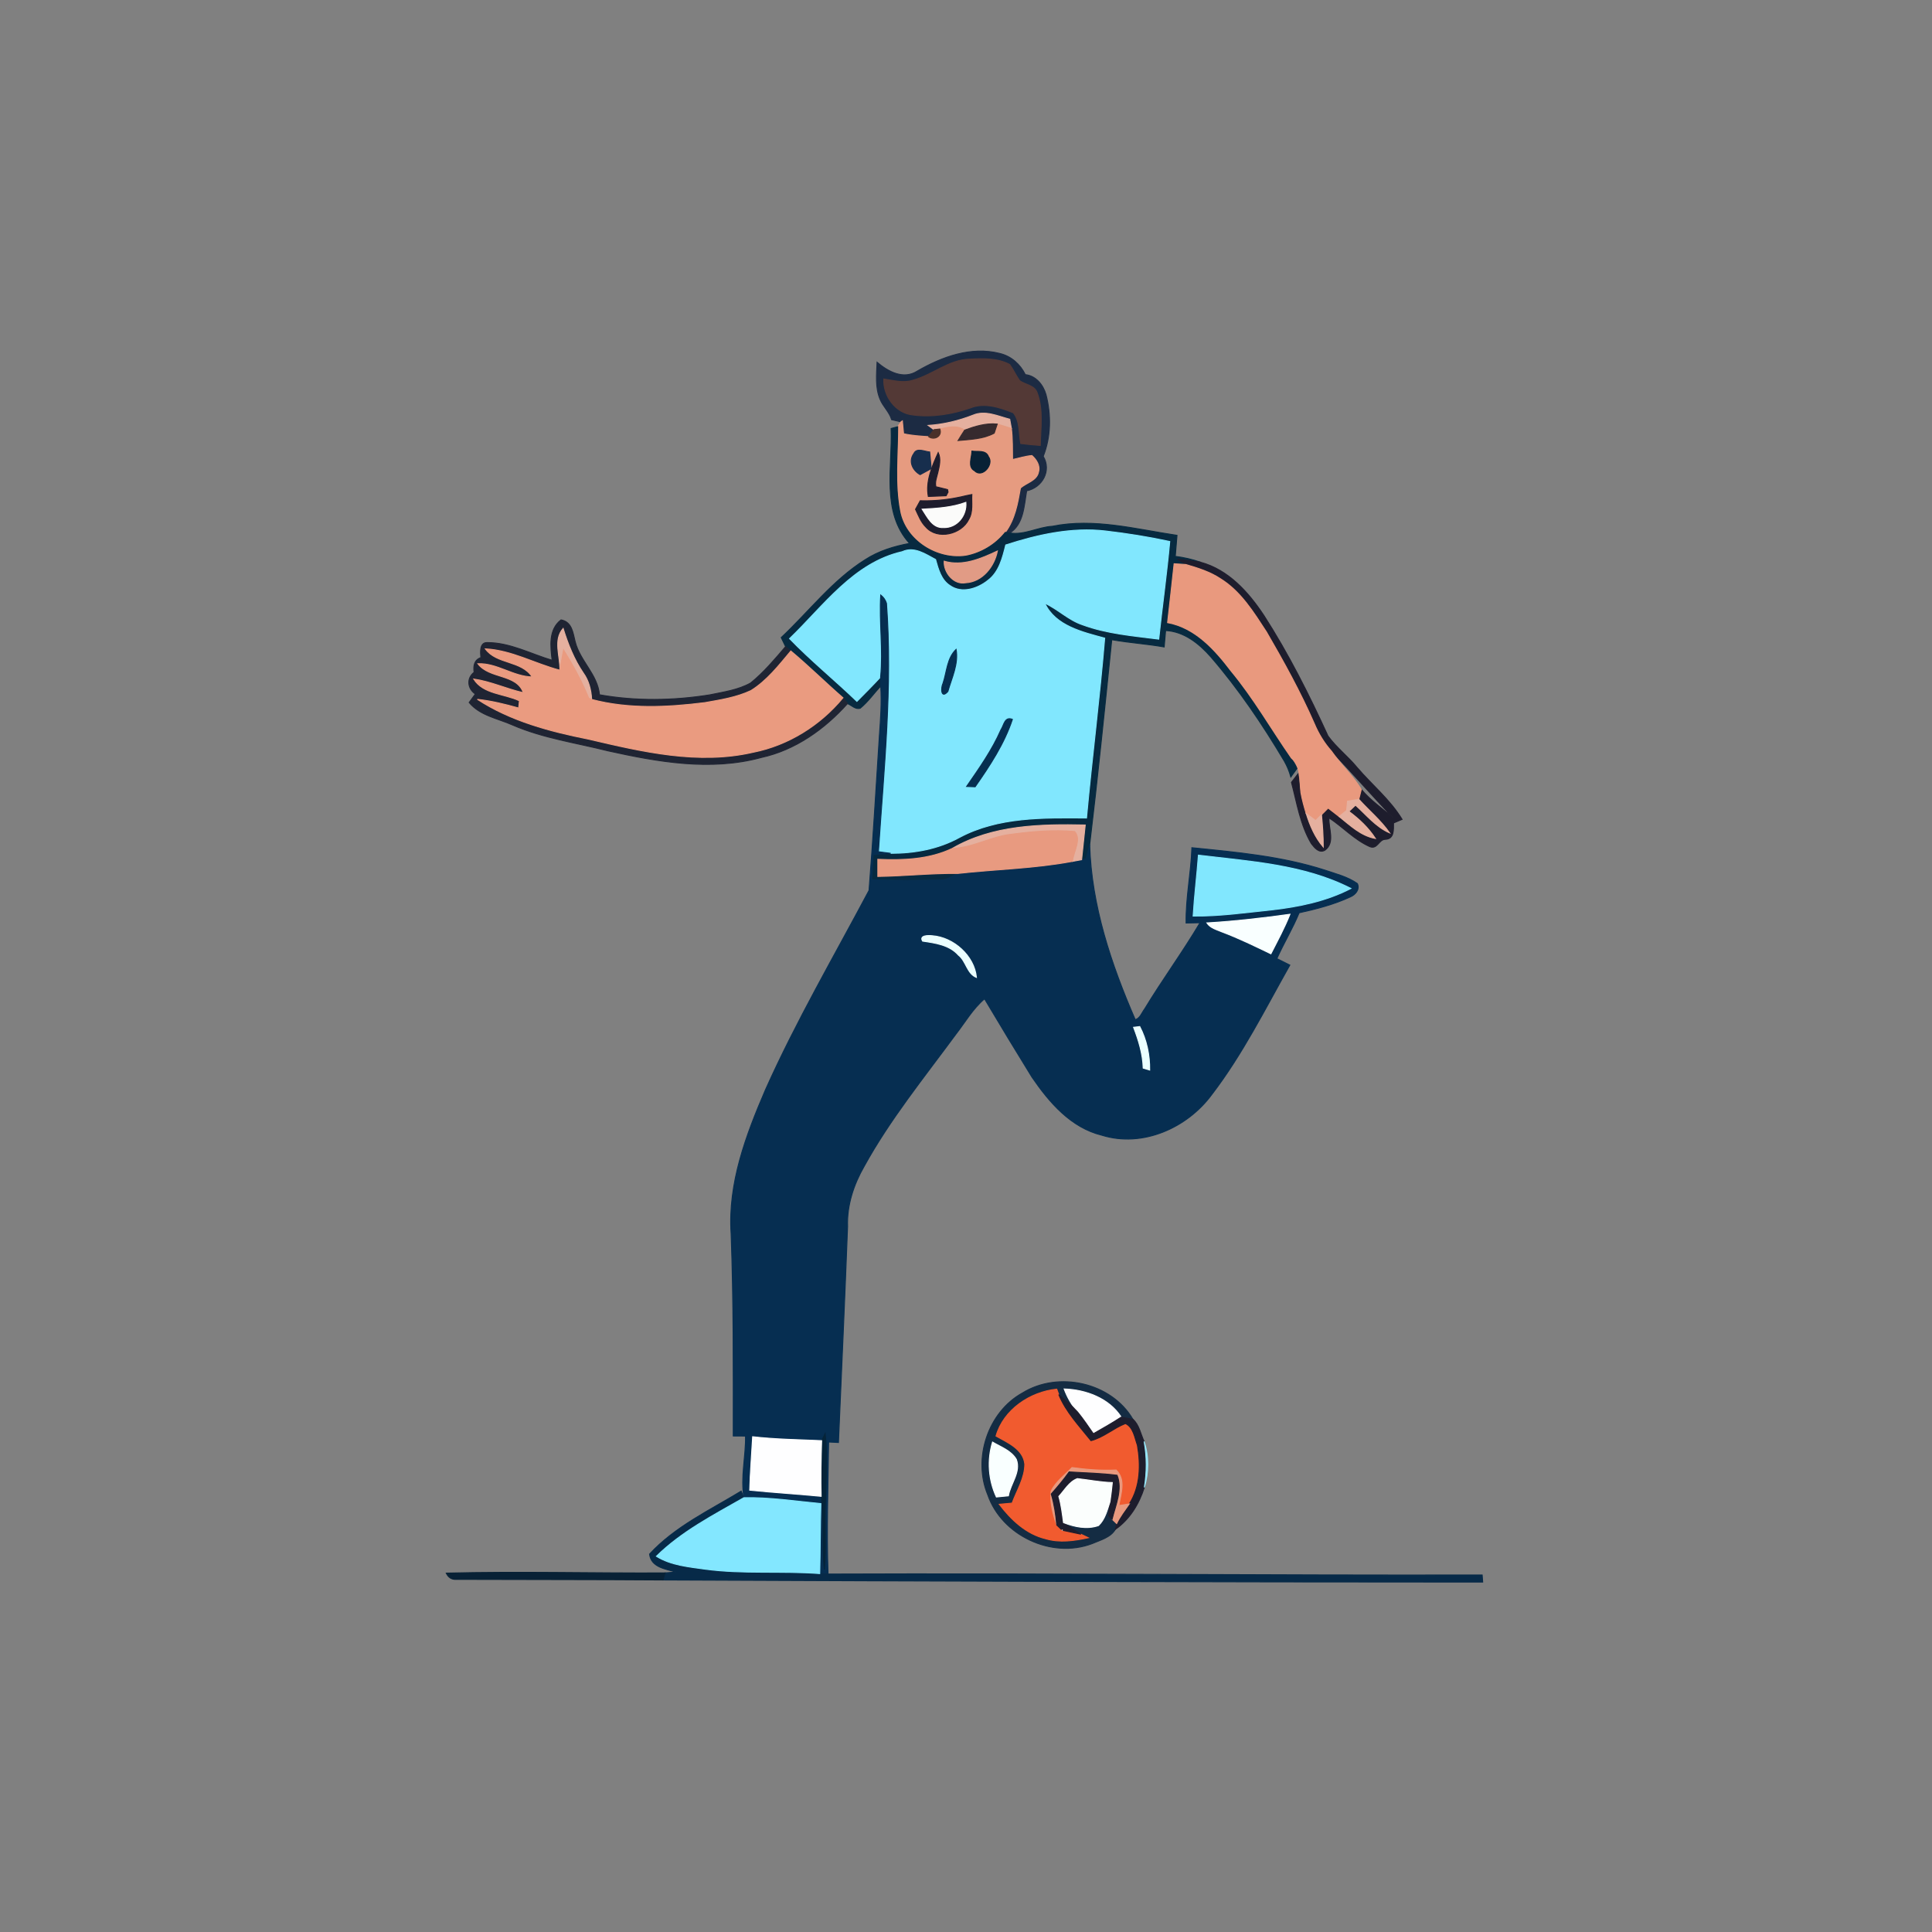 <svg xmlns="http://www.w3.org/2000/svg" height="512pt" version="1.1" viewBox="0 0 512 512" width="512pt"><rect x="0" y="0" width="512" height="512" fill="#808080" stroke="none"/><defs>
                <linearGradient id="grad-63" gradientTransform="rotate(0 0.5 0.5)">
                
                        <stop stop-color="#e69b80" offset="0"></stop>
                    ,
                        <stop stop-color="#e69b80" offset="0.5"></stop>
                    
                </linearGradient>
          </defs>

<path d="M 243.11 98.33 C 249.66 94.54 257.38 91.72 265.00 93.68 C 268.00 94.41 270.38 96.54 271.72 99.28 C 274.52 99.57 276.49 102.02 277.21 104.59 C 278.58 109.94 278.53 115.76 276.47 120.93 C 278.74 124.75 276.20 129.24 272.08 130.07 C 271.40 133.93 271.31 138.92 267.62 141.24 L 266.42 141.09 C 268.97 137.65 269.71 133.45 270.43 129.35 C 272.01 127.89 274.81 127.43 275.24 125.01 C 275.71 123.41 274.64 121.73 273.47 120.72 C 271.72 120.87 270.04 121.42 268.34 121.78 C 268.30 119.04 268.38 116.28 268.03 113.54 C 267.92 112.93 267.70 111.71 267.59 111.10 C 264.45 110.29 261.09 108.65 257.87 110.02 C 254.06 111.51 250.08 112.47 245.99 112.74 C 246.37 113.02 247.12 113.58 247.50 113.86 C 247.14 114.32 246.44 115.25 246.09 115.72 C 243.87 115.56 241.63 115.44 239.46 114.94 C 239.38 114.09 239.22 112.39 239.14 111.54 L 238.77 111.79 C 237.94 111.60 237.11 111.42 236.29 111.22 C 235.70 109.16 233.97 107.72 233.20 105.75 C 231.92 102.67 232.30 99.24 232.43 96.00 C 235.36 98.47 239.42 100.71 243.11 98.33 Z" fill="#1c2b43" opacity="1.00" stroke="#1c2b43" stroke-width="0.25" data-index="1" style="opacity: 1;"></path>
<path d="M 241.92 100.76 C 247.13 99.36 251.44 95.29 257.01 95.17 C 260.55 94.99 264.36 94.87 267.58 96.59 C 268.57 97.95 269.25 99.51 270.23 100.89 C 271.77 101.99 274.24 102.09 274.89 104.16 C 276.53 108.58 275.79 113.44 275.69 118.05 C 273.95 117.92 272.22 117.76 270.50 117.54 C 269.96 114.84 270.34 111.66 268.55 109.40 C 265.01 107.98 260.87 106.59 257.14 108.11 C 252.29 109.78 247.04 110.65 241.93 109.97 C 237.30 109.53 233.99 104.91 234.21 100.43 C 236.75 100.80 239.39 101.60 241.92 100.76 Z" fill="#533936" opacity="1.00" stroke="#533936" stroke-width="0.25" data-index="2"></path>

<path d="M 141.45 107.61 C 142.49 107.08 144.26 106.82 144.57 108.35 C 145.15 110.19 143.51 111.30 142.26 112.27 C 135.18 117.72 129.62 125.09 126.22 133.35 C 125.73 135.40 122.78 135.98 121.72 134.03 C 121.62 132.57 122.39 131.26 122.90 129.94 C 126.85 120.98 133.39 113.15 141.45 107.61 Z" fill="#9be8f9" opacity="1.00" stroke="#9be8f9" stroke-width="0.25" data-index="4" style="visibility: hidden; opacity: 1;"></path>
<path d="M 257.87 110.02 C 261.09 108.65 264.45 110.29 267.59 111.10 C 267.70 111.71 267.92 112.93 268.03 113.54 C 266.78 113.14 265.55 112.72 264.28 112.38 C 261.30 112.07 258.41 112.97 255.65 113.98 C 253.60 112.59 251.29 113.19 249.07 113.69 C 248.68 113.73 247.89 113.82 247.50 113.86 C 247.12 113.58 246.37 113.02 245.99 112.74 C 250.08 112.47 254.06 111.51 257.87 110.02 Z" fill="#e5b09f" opacity="1.00" stroke="#e5b09f" stroke-width="0.25" data-index="5"></path>

<path d="M 237.90 113.09 C 238.12 112.77 238.55 112.11 238.77 111.79 L 239.14 111.54 C 239.22 112.39 239.38 114.09 239.46 114.94 C 241.63 115.44 243.87 115.56 246.09 115.72 C 247.58 116.78 249.78 115.63 249.07 113.69 C 251.29 113.19 253.60 112.59 255.65 113.98 C 255.05 114.89 254.46 115.81 253.90 116.75 C 257.13 116.44 260.56 116.37 263.48 114.79 C 263.68 114.19 264.08 112.98 264.28 112.38 C 265.55 112.72 266.78 113.14 268.03 113.54 C 268.38 116.28 268.30 119.04 268.34 121.78 C 270.04 121.42 271.72 120.87 273.47 120.72 C 274.64 121.73 275.71 123.41 275.24 125.01 C 274.81 127.43 272.01 127.89 270.43 129.35 C 269.71 133.45 268.97 137.65 266.42 141.09 C 263.83 144.35 260.05 146.61 255.96 147.39 C 248.34 148.47 240.05 143.37 238.47 135.64 C 237.01 128.21 237.89 120.60 237.90 113.09 Z" fill="#e69b80" opacity="1.00" stroke="#e69b80" stroke-width="0.25" data-index="7" style="opacity: 1; display: block;"></path>
<path d="M 255.65 113.98 C 258.41 112.97 261.30 112.07 264.28 112.38 C 264.08 112.98 263.68 114.19 263.48 114.79 C 260.56 116.37 257.13 116.44 253.90 116.75 C 254.46 115.81 255.05 114.89 255.65 113.98 Z" fill="#362a2e" opacity="1.00" stroke="#362a2e" stroke-width="0.25" data-index="8"></path>
<path d="M 236.16 113.55 C 236.60 113.43 237.46 113.21 237.90 113.09 C 237.89 120.60 237.01 128.21 238.47 135.64 C 240.05 143.37 248.34 148.47 255.96 147.39 C 260.05 146.61 263.83 144.35 266.42 141.09 L 267.62 141.24 C 271.45 141.87 275.07 139.69 278.88 139.47 C 289.93 137.22 301.01 140.25 311.92 141.87 C 311.75 143.73 311.60 145.58 311.46 147.44 C 313.73 147.73 315.98 148.23 318.15 148.99 C 316.11 148.65 314.06 148.40 312.01 148.17 C 312.75 148.66 313.50 149.14 314.26 149.60 C 313.48 149.55 311.93 149.45 311.15 149.40 C 310.61 154.60 309.99 159.80 309.42 165.00 C 316.77 166.37 321.94 172.15 326.25 177.82 C 332.23 185.03 336.88 193.18 342.21 200.85 C 342.59 201.53 343.37 202.89 343.76 203.58 C 343.19 204.35 342.64 205.12 342.08 205.90 C 341.68 204.41 341.10 203.01 340.34 201.68 C 334.59 191.99 328.25 182.61 320.88 174.08 C 317.78 170.55 313.79 167.34 308.90 167.10 C 308.78 168.55 308.65 170.00 308.52 171.45 C 303.91 170.63 299.23 170.35 294.63 169.53 C 292.77 187.64 290.95 205.78 288.78 223.85 C 288.49 225.10 288.17 226.34 287.82 227.57 L 286.64 227.83 C 286.95 224.76 287.29 221.69 287.60 218.63 C 275.65 218.38 263.03 218.65 252.39 224.83 C 246.23 227.77 239.33 228.02 232.63 227.72 C 232.63 229.23 232.62 230.75 232.63 232.27 C 239.68 232.17 246.71 231.39 253.77 231.48 C 252.26 232.27 250.77 233.33 248.98 233.22 C 242.98 233.34 236.98 233.39 230.99 233.14 C 231.12 230.92 231.26 228.71 231.40 226.49 C 232.95 226.36 234.49 226.23 236.04 226.14 C 242.32 226.15 248.66 225.01 254.20 221.96 C 264.52 216.43 276.57 216.70 287.94 216.78 C 289.40 200.88 291.44 185.02 292.76 169.11 C 286.92 167.52 279.67 165.89 276.88 159.85 C 280.39 161.45 283.17 164.34 286.87 165.57 C 293.35 167.96 300.28 168.51 307.08 169.38 C 308.00 160.75 309.22 152.15 310.00 143.50 C 304.37 142.28 298.68 141.38 292.96 140.71 C 283.99 139.67 275.02 141.68 266.53 144.42 C 265.68 147.82 264.78 151.58 261.82 153.80 C 259.10 155.99 254.89 157.39 251.78 155.20 C 249.39 153.69 248.66 150.81 247.94 148.27 C 245.23 146.84 242.29 144.73 239.13 146.19 C 226.19 149.11 218.26 160.57 209.24 169.24 C 214.89 175.09 221.23 180.23 227.09 185.87 C 229.21 183.74 231.33 181.60 233.37 179.40 C 233.38 180.00 233.39 181.20 233.40 181.80 C 231.59 183.76 230.05 185.98 227.98 187.68 C 226.71 188.11 225.69 186.88 224.60 186.46 C 224.20 185.93 223.81 185.42 223.40 184.92 C 218.73 180.86 214.33 176.49 209.58 172.52 C 209.23 172.23 208.54 171.64 208.19 171.35 C 207.80 170.55 207.42 169.75 207.03 168.96 C 214.41 162.04 220.63 153.75 229.29 148.32 C 232.83 146.02 236.91 144.77 241.04 144.01 C 233.47 135.68 236.54 123.71 236.16 113.55 Z" fill="#072a40" opacity="1.00" stroke="#072a40" stroke-width="0.25" data-index="9" style="opacity: 1;"></path>
<path d="M 247.50 113.86 C 247.89 113.82 248.68 113.73 249.07 113.69 C 249.78 115.63 247.58 116.78 246.09 115.72 C 246.44 115.25 247.14 114.32 247.50 113.86 Z" fill="#4a3029" opacity="1.00" stroke="#4a3029" stroke-width="0.25" data-index="10"></path>
<path d="M 242.19 120.17 C 242.94 118.55 245.08 119.68 246.38 119.78 C 246.52 121.25 246.65 122.72 246.79 124.19 C 246.05 124.59 244.57 125.39 243.84 125.79 C 241.83 124.66 240.67 122.22 242.19 120.17 Z" fill="#172e4d" opacity="1.00" stroke="#172e4d" stroke-width="0.25" data-index="11"></path>
<path d="M 257.57 119.55 C 259.08 119.78 261.28 119.17 261.96 121.03 C 263.51 123.02 260.30 126.87 258.24 124.74 C 256.38 123.73 257.55 121.21 257.57 119.55 Z" fill="#082135" opacity="1.00" stroke="#082135" stroke-width="0.25" data-index="12"></path>
<path d="M 246.01 131.57 C 245.25 127.62 247.02 123.49 248.64 119.93 C 249.43 121.66 248.94 123.52 248.53 125.28 C 248.25 126.49 247.71 127.74 248.03 129.00 L 248.64 129.13 C 249.26 129.29 250.50 129.59 251.12 129.75 L 251.25 130.41 C 251.13 130.66 250.87 131.14 250.74 131.38 C 249.16 131.46 247.58 131.52 246.01 131.57 Z" fill="#1e1d2d" opacity="1.00" stroke="#1e1d2d" stroke-width="0.25" data-index="13" style="opacity: 1;"></path>

<path d="M 145.62 127.71 C 147.83 125.52 149.98 122.55 153.37 122.40 C 153.25 123.84 154.24 125.72 152.96 126.84 C 148.37 131.05 143.93 135.73 141.67 141.65 C 140.48 144.20 140.26 147.68 137.21 148.76 C 136.37 147.33 134.93 145.85 135.82 144.07 C 137.84 137.99 141.57 132.61 145.62 127.71 Z" fill="#97e8f8" opacity="1.00" stroke="#97e8f8" stroke-width="0.25" data-index="15" style="opacity: 1; visibility: hidden;"></path>

<path d="M 342.20 126.21 C 347.43 126.21 350.29 131.29 353.25 134.85 C 361.13 143.88 366.30 155.20 368.23 167.01 C 368.39 168.93 369.07 171.37 367.07 172.59 C 365.36 173.26 364.25 171.34 364.20 169.93 C 362.74 159.63 358.88 149.64 352.81 141.18 C 349.70 137.32 346.30 133.70 343.09 129.92 C 342.07 128.95 342.36 127.45 342.20 126.21 Z" fill="#98e8fa" opacity="1.00" stroke="#98e8fa" stroke-width="0.25" data-index="17" style="visibility: hidden; opacity: 1;"></path>

<path d="M 256.11 131.34 C 256.47 131.27 257.19 131.12 257.55 131.05 C 257.43 133.24 257.92 135.66 256.72 137.65 C 254.80 141.62 248.40 143.16 245.36 139.66 C 244.04 138.37 243.40 136.60 242.62 134.97 C 242.93 134.40 243.56 133.27 243.87 132.70 C 248.00 132.83 252.10 132.34 256.11 131.34 Z" fill="#1e1d2d" opacity="1.00" stroke="#1e1d2d" stroke-width="0.25" data-index="19" style="opacity: 1; visibility: visible;"></path>
<path d="M 244.38 134.94 C 248.29 134.72 252.25 134.50 255.97 133.13 C 256.27 136.58 253.65 139.97 250.01 139.81 C 247.07 140.00 245.74 136.98 244.38 134.94 Z" fill="#fbfbfa" opacity="1.00" stroke="#fbfbfa" stroke-width="0.25" data-index="20" style="opacity: 1;"></path>

<path d="M 364.93 145.08 C 363.39 142.92 360.09 138.90 364.01 137.28 C 368.55 141.03 370.67 146.76 372.98 151.99 C 376.90 162.35 378.59 173.54 377.46 184.59 C 376.01 184.29 373.08 185.27 373.48 182.87 C 373.75 169.86 371.27 156.53 364.93 145.08 Z" fill="#98e7f8" opacity="1.00" stroke="#98e7f8" stroke-width="0.25" data-index="22" style="visibility: hidden; opacity: 1;"></path>
<path d="M 266.53 144.42 C 275.02 141.68 283.99 139.67 292.96 140.71 C 298.68 141.38 304.37 142.28 310.00 143.50 C 309.22 152.15 308.00 160.75 307.08 169.38 C 300.28 168.51 293.35 167.96 286.87 165.57 C 283.17 164.34 280.39 161.45 276.88 159.85 C 279.67 165.89 286.92 167.52 292.76 169.11 C 291.44 185.02 289.40 200.88 287.94 216.78 C 276.57 216.70 264.52 216.43 254.20 221.96 C 248.66 225.01 242.32 226.15 236.04 226.14 C 234.96 226.01 233.87 225.87 232.79 225.72 C 234.24 203.81 236.56 181.85 234.93 159.89 C 234.66 159.01 234.15 158.28 233.40 157.68 C 232.96 164.92 234.09 172.17 233.37 179.40 C 231.33 181.60 229.21 183.74 227.09 185.87 C 221.23 180.23 214.89 175.09 209.24 169.24 C 218.26 160.57 226.19 149.11 239.13 146.19 C 242.29 144.73 245.23 146.84 247.94 148.27 C 248.66 150.81 249.39 153.69 251.78 155.20 C 254.89 157.39 259.10 155.99 261.82 153.80 C 264.78 151.58 265.68 147.82 266.53 144.42 Z" fill="#81e7fe" opacity="1.00" stroke="#81e7fe" stroke-width="0.25" data-index="23" style="opacity: 1;"></path>
<path d="M 250.21 148.72 C 255.13 150.15 259.94 148.07 264.32 146.02 C 263.54 150.13 260.33 154.22 255.90 154.44 C 252.73 155.05 250.05 151.70 250.21 148.72 Z" fill="#e19b85" opacity="1.00" stroke="#e19b85" stroke-width="0.25" data-index="24" style="opacity: 1;"></path>
<path d="M 312.01 148.17 C 314.06 148.40 316.11 148.65 318.15 148.99 C 325.54 150.98 330.88 156.95 334.95 163.12 C 341.49 173.27 346.91 184.10 351.94 195.06 C 354.17 198.11 357.22 200.45 359.62 203.37 C 363.56 207.99 368.39 211.90 371.57 217.14 C 371.00 217.38 369.87 217.86 369.30 218.10 C 369.28 219.86 369.54 222.37 367.07 222.43 C 365.35 222.52 365.03 225.16 363.02 224.37 C 358.94 222.56 355.89 219.16 352.20 216.74 C 352.01 219.53 353.91 223.27 351.12 225.31 C 349.57 226.22 348.33 224.61 347.51 223.56 C 344.58 218.61 343.70 212.81 342.25 207.33 C 342.83 206.58 343.40 205.83 343.99 205.08 C 344.18 206.76 344.44 208.43 344.76 210.10 C 345.10 211.96 345.60 213.79 346.16 215.61 C 347.15 218.79 348.48 221.91 350.68 224.46 C 350.69 221.60 350.49 218.75 350.21 215.91 C 350.65 215.47 351.53 214.58 351.97 214.14 C 352.94 214.88 353.91 215.63 354.88 216.39 C 357.81 218.74 360.65 221.51 364.50 222.21 C 362.66 219.38 360.18 217.03 357.47 215.03 C 358.05 214.47 358.63 213.92 359.22 213.37 C 362.11 215.96 364.61 219.14 368.26 220.73 C 365.94 217.40 362.80 214.81 360.10 211.82 C 360.27 211.17 360.60 209.86 360.76 209.21 C 363.21 212.14 366.40 214.30 369.26 216.79 C 363.70 210.97 358.41 204.89 352.85 199.06 C 350.91 196.89 349.40 194.39 348.28 191.71 C 344.62 183.36 340.21 175.36 335.63 167.48 C 332.26 162.31 328.88 156.79 323.53 153.44 C 320.72 151.55 317.47 150.54 314.26 149.60 C 313.50 149.14 312.75 148.66 312.01 148.17 Z" fill="#1e1d2d" opacity="1.00" stroke="#1e1d2d" stroke-width="0.25" data-index="25" style="opacity: 1;"></path>
<path d="M 311.15 149.40 C 311.93 149.45 313.48 149.55 314.26 149.60 C 317.47 150.54 320.72 151.55 323.53 153.44 C 328.88 156.79 332.26 162.31 335.63 167.48 C 340.21 175.36 344.62 183.36 348.28 191.71 C 349.40 194.39 350.91 196.89 352.85 199.06 C 355.29 202.60 358.54 205.51 360.76 209.21 C 360.60 209.86 360.27 211.17 360.10 211.82 C 359.35 211.94 357.86 212.19 357.11 212.32 C 357.05 212.94 356.93 214.17 356.87 214.78 C 356.37 215.18 355.38 215.99 354.88 216.39 C 353.91 215.63 352.94 214.88 351.97 214.14 C 351.53 214.58 350.65 215.47 350.21 215.91 C 349.83 216.30 349.05 217.07 348.66 217.46 C 347.82 216.84 346.99 216.22 346.16 215.61 C 345.60 213.79 345.10 211.96 344.76 210.10 C 344.34 206.91 344.86 203.22 342.21 200.85 C 336.88 193.18 332.23 185.03 326.25 177.82 C 321.94 172.15 316.77 166.37 309.42 165.00 C 309.99 159.80 310.61 154.60 311.15 149.40 Z" fill="#e9997e" opacity="1.00" stroke="#e9997e" stroke-width="0.25" data-index="26" style="opacity: 1;"></path>
<path d="M 233.40 157.68 C 234.15 158.28 234.66 159.01 234.93 159.89 C 236.56 181.85 234.24 203.81 232.79 225.72 C 233.87 225.87 234.96 226.01 236.04 226.14 C 234.49 226.23 232.95 226.36 231.40 226.49 C 231.26 228.71 231.12 230.92 230.99 233.14 C 236.98 233.39 242.98 233.34 248.98 233.22 C 250.77 233.33 252.26 232.27 253.77 231.48 C 263.92 230.35 274.17 230.17 284.22 228.27 C 284.83 228.16 286.04 227.94 286.64 227.83 L 287.82 227.57 C 288.17 226.34 288.49 225.10 288.78 223.85 C 289.24 239.95 294.48 255.57 300.86 270.24 C 302.17 269.81 302.59 268.36 303.35 267.36 C 308.04 259.62 313.41 252.31 318.02 244.53 C 317.10 244.55 315.25 244.59 314.33 244.61 C 314.21 237.91 315.64 231.33 315.86 224.65 C 327.68 225.84 339.65 226.91 351.03 230.57 C 353.99 231.58 357.14 232.33 359.73 234.17 C 360.42 235.70 359.21 237.11 357.86 237.68 C 353.54 239.69 348.92 240.88 344.29 241.90 C 342.58 246.07 340.22 249.93 338.38 254.05 C 339.53 254.61 340.68 255.18 341.82 255.76 C 335.26 267.39 329.26 279.45 321.11 290.09 C 314.61 298.90 302.81 304.19 292.02 300.85 C 283.81 298.85 278.07 292.15 273.50 285.48 C 269.25 278.59 265.04 271.66 260.91 264.70 C 257.80 267.34 255.77 270.93 253.29 274.11 C 244.88 285.55 235.85 296.64 228.99 309.12 C 226.23 313.94 224.42 319.42 224.62 325.03 C 223.90 344.12 223.02 363.20 222.20 382.28 C 221.54 382.25 220.24 382.18 219.59 382.15 C 219.46 393.81 219.03 405.48 219.44 417.14 C 218.70 417.12 217.97 417.07 217.24 417.02 C 217.40 410.83 217.36 404.65 217.54 398.47 C 210.76 397.82 203.96 396.77 197.15 396.90 C 196.22 391.49 197.66 386.02 197.57 380.57 C 196.75 380.57 195.13 380.56 194.32 380.55 C 194.33 362.68 194.41 344.80 193.75 326.93 C 192.86 313.59 197.68 300.83 202.86 288.79 C 210.97 270.67 221.00 253.49 230.30 235.97 C 231.37 222.36 232.16 208.66 233.04 195.01 C 233.35 190.61 233.69 186.20 233.40 181.80 C 233.39 181.20 233.38 180.00 233.37 179.40 C 234.09 172.17 232.96 164.92 233.40 157.68 Z" fill="#062e51" opacity="1.00" stroke="#062e51" stroke-width="0.25" data-index="27" style="opacity: 1;"></path>
<path d="M 146.32 174.98 C 145.87 171.29 145.34 166.84 148.68 164.27 C 151.58 164.81 151.83 167.66 152.42 170.00 C 153.67 175.13 158.38 178.72 158.87 184.12 C 168.50 185.84 178.41 185.68 188.05 184.15 C 191.74 183.38 195.62 182.86 198.94 180.99 C 202.41 178.18 205.30 174.73 208.19 171.35 C 208.54 171.64 209.23 172.23 209.58 172.52 C 206.39 176.32 203.27 180.36 199.01 183.01 C 195.18 184.81 190.94 185.47 186.81 186.20 C 176.86 187.45 166.58 187.95 156.80 185.36 C 156.66 182.86 156.07 180.41 154.59 178.36 C 152.13 174.75 150.53 170.68 149.24 166.54 C 146.54 169.60 148.50 173.98 148.37 177.61 C 141.74 175.87 135.58 172.30 128.62 171.95 C 131.61 176.09 138.17 174.96 141.04 179.39 C 135.97 179.29 131.74 175.68 126.64 175.89 C 129.71 179.96 136.90 178.51 138.69 183.57 C 134.25 182.57 130.07 180.59 125.54 179.95 C 128.05 184.00 133.69 183.82 137.65 185.72 C 137.60 186.20 137.50 187.16 137.45 187.63 C 133.86 186.63 130.22 185.73 126.51 185.33 C 135.27 191.07 145.70 193.84 155.92 195.87 C 170.15 199.20 185.02 202.73 199.60 199.36 C 208.93 197.51 217.36 192.22 223.40 184.92 C 223.81 185.42 224.20 185.93 224.60 186.46 C 218.53 193.23 210.76 198.78 201.76 200.74 C 188.33 204.41 174.35 201.91 161.06 198.97 C 152.63 196.84 143.92 195.63 135.88 192.15 C 131.94 190.39 127.22 189.66 124.33 186.17 C 124.74 185.61 125.56 184.49 125.97 183.92 C 123.89 182.50 123.58 179.76 125.64 178.16 C 125.41 176.45 125.65 174.91 127.44 174.26 C 127.31 172.92 127.06 170.26 129.07 170.29 C 135.13 170.26 140.63 173.29 146.32 174.98 Z" fill="#1f2433" opacity="1.00" stroke="#1f2433" stroke-width="0.25" data-index="28" style="opacity: 1;"></path>
<path d="M 148.37 177.61 C 148.50 173.98 146.54 169.60 149.24 166.54 C 150.53 170.68 152.13 174.75 154.59 178.36 C 156.07 180.41 156.66 182.86 156.80 185.36 L 156.02 185.03 C 154.22 180.55 151.87 176.32 149.35 172.21 C 149.03 174.01 148.71 175.81 148.37 177.61 Z" fill="#e5b09f" opacity="1.00" stroke="#e5b09f" stroke-width="0.25" data-index="29"></path>
<path d="M 128.62 171.95 C 135.58 172.30 141.74 175.87 148.37 177.61 C 148.71 175.81 149.03 174.01 149.35 172.21 C 151.87 176.32 154.22 180.55 156.02 185.03 L 156.80 185.36 C 166.58 187.95 176.86 187.45 186.81 186.20 C 190.94 185.47 195.18 184.81 199.01 183.01 C 203.27 180.36 206.39 176.32 209.58 172.52 C 214.33 176.49 218.73 180.86 223.40 184.92 C 217.36 192.22 208.93 197.51 199.60 199.36 C 185.02 202.73 170.15 199.20 155.92 195.87 C 145.70 193.84 135.27 191.07 126.51 185.33 C 130.22 185.73 133.86 186.63 137.45 187.63 C 137.50 187.16 137.60 186.20 137.65 185.72 C 133.69 183.82 128.05 184.00 125.54 179.95 C 130.07 180.59 134.25 182.57 138.69 183.57 C 136.90 178.51 129.71 179.96 126.64 175.89 C 131.74 175.68 135.97 179.29 141.04 179.39 C 138.17 174.96 131.61 176.09 128.62 171.95 Z" fill="#ea9b80" opacity="1.00" stroke="#ea9b80" stroke-width="0.25" data-index="30" style="opacity: 1;"></path>
<path d="M 249.90 181.09 C 250.93 178.06 250.94 174.42 253.38 172.09 C 254.07 175.93 252.23 179.62 251.20 183.24 C 249.36 185.35 249.28 182.37 249.90 181.09 Z" fill="#062e51" opacity="1.00" stroke="#062e51" stroke-width="0.25" data-index="31" style="opacity: 1;"></path>
<path d="M 265.27 193.36 C 266.05 192.23 266.23 189.78 268.30 190.64 C 266.14 197.14 262.31 202.94 258.42 208.51 C 257.85 208.49 256.72 208.44 256.16 208.42 C 259.49 203.59 262.92 198.76 265.27 193.36 Z" fill="#062e51" opacity="1.00" stroke="#062e51" stroke-width="0.25" data-index="32" style="opacity: 1;"></path>

<path d="M 360.10 211.82 C 362.80 214.81 365.94 217.40 368.26 220.73 C 364.61 219.14 362.11 215.96 359.22 213.37 C 358.63 213.92 358.05 214.47 357.47 215.03 C 360.18 217.03 362.66 219.38 364.50 222.21 C 360.65 221.51 357.81 218.74 354.88 216.39 C 355.38 215.99 356.37 215.18 356.87 214.78 C 356.93 214.17 357.05 212.94 357.11 212.32 C 357.86 212.19 359.35 211.94 360.10 211.82 Z" fill="#e5b09f" opacity="1.00" stroke="#e5b09f" stroke-width="0.25" data-index="34" style="opacity: 1;"></path>
<path d="M 346.16 215.61 C 346.99 216.22 347.82 216.84 348.66 217.46 C 349.05 217.07 349.83 216.30 350.21 215.91 C 350.49 218.75 350.69 221.60 350.68 224.46 C 348.48 221.91 347.15 218.79 346.16 215.61 Z" fill="#e5b09f" opacity="1.00" stroke="#e5b09f" stroke-width="0.25" data-index="35"></path>
<path d="M 252.39 224.83 C 263.03 218.65 275.65 218.38 287.60 218.63 C 287.29 221.69 286.95 224.76 286.64 227.83 C 286.04 227.94 284.83 228.16 284.22 228.27 C 284.43 225.76 286.71 222.47 284.79 220.36 C 279.17 219.84 273.49 220.36 267.92 221.10 C 262.58 221.70 257.81 224.67 252.39 224.83 Z" fill="#e5b09f" opacity="1.00" stroke="#e5b09f" stroke-width="0.25" data-index="36"></path>
<path d="M 267.92 221.10 C 273.49 220.36 279.17 219.84 284.79 220.36 C 286.71 222.47 284.43 225.76 284.22 228.27 C 274.17 230.17 263.92 230.35 253.77 231.48 C 246.71 231.39 239.68 232.17 232.63 232.27 C 232.62 230.75 232.63 229.23 232.63 227.72 C 239.33 228.02 246.23 227.77 252.39 224.83 C 257.81 224.67 262.58 221.70 267.92 221.10 Z" fill="#e89a80" opacity="1.00" stroke="#e89a80" stroke-width="0.25" data-index="37" style="opacity: 1;"></path>
<path d="M 317.59 226.62 C 331.23 228.28 345.56 229.09 358.01 235.45 C 351.48 238.83 344.22 240.31 336.97 241.14 C 330.06 241.85 323.15 242.85 316.19 242.77 C 316.51 237.37 317.19 232.01 317.59 226.62 Z" fill="#81e7fe" opacity="1.00" stroke="#81e7fe" stroke-width="0.25" data-index="38" style="opacity: 1;"></path>

<path d="M 178.79 229.81 C 180.46 228.37 181.87 230.59 182.66 231.85 C 179.85 235.28 176.57 238.29 173.83 241.77 C 162.17 256.80 155.60 275.95 156.35 295.02 C 156.37 297.97 156.74 301.04 155.55 303.85 C 154.50 303.51 153.45 303.18 152.40 302.85 C 151.34 291.53 151.88 279.98 155.22 269.05 C 155.99 263.87 159.09 259.57 160.69 254.68 C 165.04 245.32 171.31 236.90 178.79 229.81 Z" fill="#96e9f9" opacity="1.00" stroke="#96e9f9" stroke-width="0.25" data-index="40" style="opacity: 1; visibility: hidden;"></path>

<path d="M 319.83 244.58 C 327.20 244.15 334.54 243.30 341.85 242.29 C 340.43 245.90 338.56 249.31 336.80 252.77 C 332.55 250.72 328.30 248.64 323.88 246.98 C 322.44 246.36 320.75 245.97 319.83 244.58 Z" fill="#f9ffff" opacity="1.00" stroke="#f9ffff" stroke-width="0.25" data-index="42" style="opacity: 1;"></path>
<path d="M 244.50 249.41 C 243.53 247.82 246.10 247.86 247.04 247.98 C 252.73 248.39 258.21 253.30 258.77 259.03 C 256.25 258.04 256.05 254.72 254.00 253.12 C 251.58 250.40 247.89 249.91 244.50 249.41 Z" fill="#ebffff" opacity="1.00" stroke="#ebffff" stroke-width="0.25" data-index="43"></path>
<path d="M 300.41 272.25 C 300.82 272.20 301.64 272.10 302.05 272.05 C 303.89 275.58 304.73 279.59 304.68 283.57 C 304.25 283.44 303.39 283.19 302.96 283.06 C 302.85 279.31 301.74 275.72 300.41 272.25 Z" fill="#ebffff" opacity="1.00" stroke="#ebffff" stroke-width="0.25" data-index="44" style="opacity: 1;"></path>

<path d="M 357.67 364.86 C 360.24 360.65 362.12 356.07 363.90 351.49 C 364.76 351.57 366.47 351.74 367.32 351.83 C 368.07 354.21 366.58 356.63 365.84 358.87 C 359.09 373.32 346.94 385.25 332.11 391.23 C 330.14 392.54 327.29 389.95 328.87 387.98 C 332.55 385.86 336.73 384.68 340.23 382.23 C 346.90 377.40 353.06 371.73 357.67 364.86 Z" fill="#96e8f8" opacity="1.00" stroke="#96e8f8" stroke-width="0.25" data-index="46" style="visibility: hidden; opacity: 1;"></path>
<path d="M 270.98 369.14 C 280.53 363.25 294.50 366.37 300.23 376.12 C 299.46 375.97 297.92 375.69 297.14 375.55 C 293.91 370.54 287.76 368.27 282.01 368.09 C 282.85 370.32 284.04 372.42 285.60 374.23 C 284.07 372.54 282.33 371.05 280.59 369.58 C 280.46 369.22 280.19 368.50 280.05 368.14 C 273.01 368.84 265.93 373.56 263.95 380.57 C 267.00 382.30 271.15 384.00 271.58 387.99 C 271.58 391.69 269.46 394.95 268.22 398.34 C 267.37 398.42 265.67 398.57 264.82 398.65 C 267.94 402.75 271.94 406.54 277.09 407.78 C 280.81 408.89 284.70 408.33 288.41 407.52 C 287.75 407.20 287.10 406.88 286.45 406.58 C 284.86 405.62 283.31 404.62 281.84 403.51 C 284.77 404.65 288.05 405.36 291.12 404.29 C 292.86 402.63 293.43 400.19 294.16 397.98 C 294.00 399.20 293.88 400.44 293.80 401.68 L 294.72 402.60 C 295.02 402.89 295.62 403.46 295.92 403.75 C 295.83 404.13 295.66 404.91 295.57 405.30 C 294.34 407.45 291.56 408.15 289.39 409.09 C 278.70 413.12 265.49 406.95 261.76 396.13 C 257.76 386.53 261.81 374.20 270.98 369.14 Z" fill="#142c43" opacity="1.00" stroke="#142c43" stroke-width="0.25" data-index="47" style="opacity: 1;"></path>

<path d="M 280.05 368.14 C 280.19 368.50 280.46 369.22 280.59 369.58 C 282.47 374.21 286.04 377.92 289.12 381.79 C 292.46 380.93 295.07 378.49 298.25 377.25 C 300.35 378.21 300.71 381.02 301.42 383.00 C 302.33 388.20 302.23 393.97 299.27 398.55 C 298.58 398.66 297.20 398.88 296.51 398.99 C 297.03 395.84 298.43 392.17 295.80 389.57 C 291.88 389.75 287.97 389.45 284.09 388.92 C 282.16 390.91 279.80 392.64 278.54 395.17 C 278.21 398.23 279.05 401.28 280.05 404.15 C 280.38 404.46 281.04 405.09 281.37 405.41 L 281.47 405.54 L 281.64 405.56 C 283.23 405.90 284.84 406.24 286.45 406.58 C 287.10 406.88 287.75 407.20 288.41 407.52 C 284.70 408.33 280.81 408.89 277.09 407.78 C 271.94 406.54 267.94 402.75 264.82 398.65 C 265.67 398.57 267.37 398.42 268.22 398.34 C 269.46 394.95 271.58 391.69 271.58 387.99 C 271.15 384.00 267.00 382.30 263.95 380.57 C 265.93 373.56 273.01 368.84 280.05 368.14 Z" fill="#f15b2f" opacity="1.00" stroke="#f15b2f" stroke-width="0.25" data-index="49"></path>
<path d="M 282.01 368.09 C 287.76 368.27 293.91 370.54 297.14 375.55 C 294.74 377.12 292.24 378.53 289.75 379.95 C 288.40 378.01 287.09 376.05 285.60 374.23 C 284.04 372.42 282.85 370.32 282.01 368.09 Z" fill="#fefeff" opacity="1.00" stroke="#fefeff" stroke-width="0.25" data-index="50"></path>
<path d="M 280.59 369.58 C 282.33 371.05 284.07 372.54 285.60 374.23 C 287.09 376.05 288.40 378.01 289.75 379.95 C 292.24 378.53 294.74 377.12 297.14 375.55 C 297.92 375.69 299.46 375.97 300.23 376.12 C 301.89 377.55 302.28 380.04 303.20 382.00 C 303.93 386.02 303.94 390.15 303.26 394.18 C 301.88 398.55 299.39 402.66 295.57 405.30 C 295.66 404.91 295.83 404.13 295.92 403.75 C 296.82 401.88 298.09 400.24 299.27 398.55 C 302.23 393.97 302.33 388.20 301.42 383.00 C 300.71 381.02 300.35 378.21 298.25 377.25 C 295.07 378.49 292.46 380.93 289.12 381.79 C 286.04 377.92 282.47 374.21 280.59 369.58 Z" fill="#1e1d2d" opacity="1.00" stroke="#1e1d2d" stroke-width="0.25" data-index="51"></path>
<path d="M 217.74 381.79 C 217.98 381.32 218.44 380.36 218.68 379.89 C 219.42 385.91 218.92 392.00 218.75 398.05 C 218.46 404.02 219.04 410.00 218.47 415.96 C 217.72 409.51 218.57 402.98 217.61 396.54 C 217.49 391.62 217.59 386.70 217.74 381.79 Z" fill="#052439" opacity="1.00" stroke="#052439" stroke-width="0.25" data-index="52"></path>
<path d="M 199.46 380.75 C 205.53 381.44 211.64 381.52 217.74 381.79 C 217.59 386.70 217.49 391.62 217.61 396.54 C 211.31 395.93 204.98 395.56 198.68 394.91 C 198.81 390.18 199.20 385.47 199.46 380.75 Z" fill="#fefeff" opacity="1.00" stroke="#fefeff" stroke-width="0.25" data-index="53" style="opacity: 1;"></path>
<path d="M 263.03 382.16 C 265.25 383.48 267.97 384.39 269.34 386.75 C 270.63 390.10 267.79 393.17 267.24 396.41 C 266.17 396.51 265.11 396.61 264.05 396.72 C 261.93 392.19 261.57 386.94 263.03 382.16 Z" fill="#f9ffff" opacity="1.00" stroke="#f9ffff" stroke-width="0.25" data-index="54"></path>
<path d="M 303.20 382.00 C 304.51 385.92 304.47 390.24 303.26 394.18 C 303.94 390.15 303.93 386.02 303.20 382.00 Z" fill="#98e6f8" opacity="1.00" stroke="#98e6f8" stroke-width="0.25" data-index="55"></path>
<path d="M 278.54 395.17 C 279.80 392.64 282.16 390.91 284.09 388.92 C 287.97 389.45 291.88 389.75 295.80 389.57 C 298.43 392.17 297.03 395.84 296.51 398.99 C 297.20 398.88 298.58 398.66 299.27 398.55 C 298.09 400.24 296.82 401.88 295.92 403.75 C 295.62 403.46 295.02 402.89 294.72 402.60 C 295.64 398.87 297.54 394.71 296.04 390.96 C 291.83 390.41 287.57 390.34 283.34 390.07 C 281.88 392.12 280.25 394.04 278.59 395.93 C 279.39 398.60 279.80 401.37 280.05 404.15 C 279.05 401.28 278.21 398.23 278.54 395.17 Z" fill="#e9997e" opacity="1.00" stroke="#e9997e" stroke-width="0.25" data-index="56" style="opacity: 1;"></path>
<path d="M 283.34 390.07 C 287.57 390.34 291.83 390.41 296.04 390.96 C 297.54 394.71 295.64 398.87 294.72 402.60 L 293.80 401.68 C 293.88 400.44 294.00 399.20 294.16 397.98 C 294.42 396.29 294.60 394.58 294.78 392.89 C 291.66 392.83 288.60 392.18 285.51 391.85 C 283.34 392.65 282.11 394.92 280.60 396.56 C 281.25 398.83 281.52 401.17 281.84 403.51 C 283.31 404.62 284.86 405.62 286.45 406.58 C 284.84 406.24 283.23 405.90 281.64 405.56 C 281.57 405.52 281.43 405.44 281.37 405.41 C 281.04 405.09 280.38 404.46 280.05 404.15 C 279.80 401.37 279.39 398.60 278.59 395.93 C 280.25 394.04 281.88 392.12 283.34 390.07 Z" fill="#1e1d2d" opacity="1.00" stroke="#1e1d2d" stroke-width="0.25" data-index="57"></path>
<path d="M 285.51 391.85 C 288.60 392.18 291.66 392.83 294.78 392.89 C 294.60 394.58 294.42 396.29 294.16 397.98 C 293.43 400.19 292.86 402.63 291.12 404.29 C 288.05 405.36 284.77 404.65 281.84 403.51 C 281.52 401.17 281.25 398.83 280.60 396.56 C 282.11 394.92 283.34 392.65 285.51 391.85 Z" fill="#fbfefd" opacity="1.00" stroke="#fbfefd" stroke-width="0.25" data-index="58"></path>
<path d="M 172.14 411.85 C 178.90 404.52 188.04 400.26 196.42 395.16 L 197.15 396.90 C 189.07 401.52 180.65 405.83 173.95 412.43 C 177.85 414.85 182.51 415.23 186.95 415.86 C 197.00 417.20 207.16 416.26 217.24 417.02 C 217.97 417.07 218.70 417.12 219.44 417.14 C 277.23 416.91 335.01 417.51 392.79 417.38 C 392.83 417.85 392.89 418.80 392.93 419.27 C 320.53 419.27 248.12 419.03 175.72 418.71 C 175.85 418.24 176.10 417.31 176.23 416.84 C 176.96 416.78 178.43 416.66 179.16 416.61 C 176.43 415.80 172.54 415.38 172.14 411.85 Z" fill="#072a48" opacity="1.00" stroke="#072a48" stroke-width="0.25" data-index="59" style="opacity: 1;"></path>
<path d="M 197.15 396.90 C 203.96 396.77 210.76 397.82 217.54 398.47 C 217.36 404.65 217.40 410.83 217.24 417.02 C 207.16 416.26 197.00 417.20 186.95 415.86 C 182.51 415.23 177.85 414.85 173.95 412.43 C 180.65 405.83 189.07 401.52 197.15 396.90 Z" fill="#83e7ff" opacity="1.00" stroke="#83e7ff" stroke-width="0.25" data-index="60" style="opacity: 1;"></path>
<path d="M 281.37 405.41 C 281.43 405.44 281.57 405.52 281.64 405.56 L 281.47 405.54 L 281.37 405.41 Z" fill="#e5b09f" opacity="1.00" stroke="#e5b09f" stroke-width="0.25" data-index="61"></path>
<path d="M 118.26 416.89 C 137.57 416.41 156.91 416.93 176.23 416.84 C 176.10 417.31 175.85 418.24 175.72 418.71 C 157.47 418.58 139.22 418.62 120.97 418.55 C 119.73 418.64 118.83 418.08 118.26 416.89 Z" fill="#082135" opacity="1.00" stroke="#082135" stroke-width="0.25" data-index="62"></path>
<path d="M237.9,113.09c0.22,-0.32 0.65,-0.98 0.87,-1.3l0.37,-0.25c0.08,0.85 0.24,2.55 0.32,3.4c2.17,0.5 4.41,0.62 6.63,0.78c1.49,1.06 3.69,-0.09 2.98,-2.03c2.22,-0.5 4.53,-1.1 6.58,0.29c-0.6,0.91 -1.19,1.83 -1.75,2.77c3.23,-0.31 6.66,-0.38 9.58,-1.96c0.2,-0.6 0.6,-1.81 0.8,-2.41c1.27,0.34 2.5,0.76 3.75,1.16c0.35,2.74 0.27,5.5 0.31,8.24c1.7,-0.36 3.38,-0.91 5.13,-1.06c1.17,1.01 2.24,2.69 1.77,4.29c-0.43,2.42 -3.23,2.88 -4.81,4.34c-0.72,4.1 -1.46,8.3 -4.01,11.74c-2.59,3.26 -6.37,5.52 -10.46,6.3c-7.62,1.08 -15.91,-4.02 -17.49,-11.75c-1.46,-7.43 -0.58,-15.04 -0.57,-22.55z" id="path-16 1" fill="url(#grad-63)" fill-rule="nonzero" stroke="url(#grad-63)" stroke-width="0.25" stroke-linecap="butt" stroke-linejoin="miter" stroke-miterlimit="10" stroke-dasharray="" stroke-dashoffset="0" font-family="none" font-weight="none" font-size="none" text-anchor="none" style="mix-blend-mode: normal; opacity: 1; display: none;" data-index="63"></path></svg>